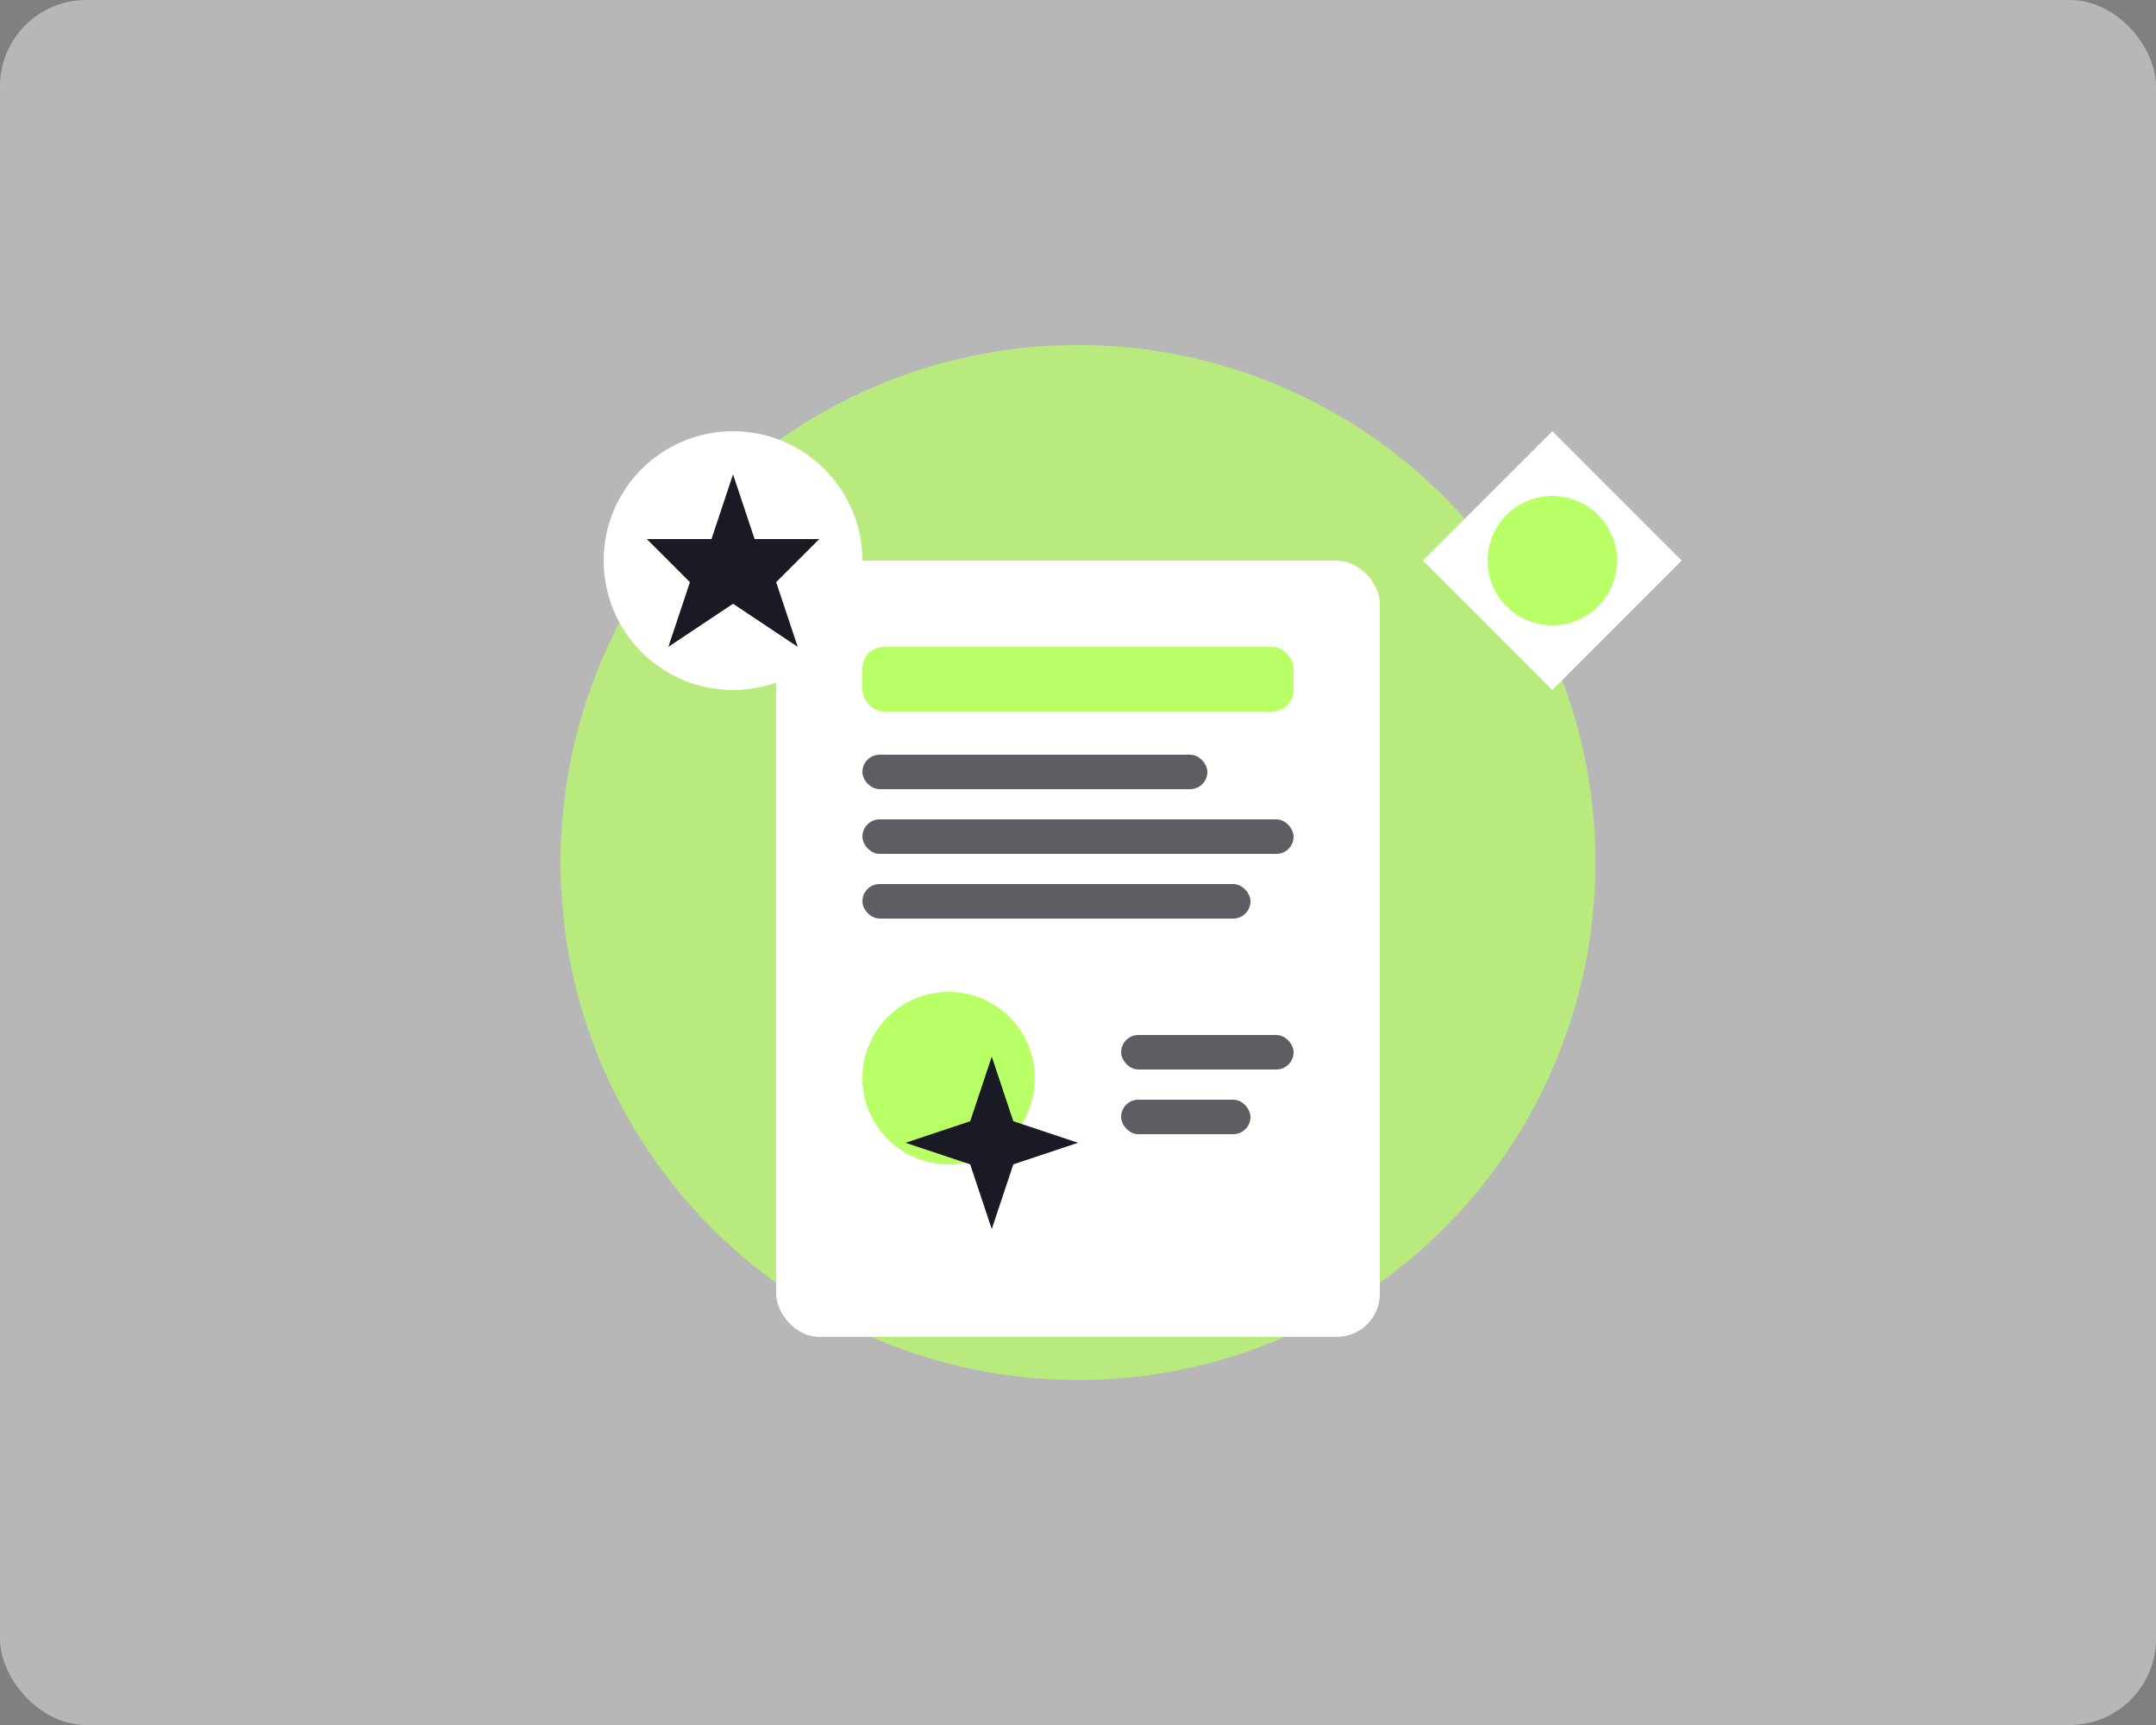 <svg xmlns="http://www.w3.org/2000/svg" viewBox="0 0 500 400" width="500" height="400">
  <rect x="0" y="0" width="500" height="400" fill="#808080" stroke="none"/>
  <style>
    .st0{fill:#B9FF66;}
    .st1{fill:#191A23;}
    .st2{fill:#FFFFFF;}
    .st3{fill:#EFEFEF;}
  </style>
  <rect class="st3" width="500" height="400" rx="20" opacity="0.5"/>
  <circle class="st0" cx="250" cy="200" r="120" opacity="0.7"/>
  <g transform="translate(180, 130)">
    <rect class="st2" width="140" height="180" rx="10"/>
    <rect class="st0" x="20" y="20" width="100" height="15" rx="5"/>
    <rect class="st1" x="20" y="45" width="80" height="8" rx="4" opacity="0.7"/>
    <rect class="st1" x="20" y="60" width="100" height="8" rx="4" opacity="0.7"/>
    <rect class="st1" x="20" y="75" width="90" height="8" rx="4" opacity="0.7"/>
    <circle class="st0" cx="40" cy="120" r="20"/>
    <path class="st1" d="M50 155 L55 140 L70 135 L55 130 L50 115 L45 130 L30 135 L45 140 Z" />
    <rect class="st1" x="80" y="110" width="40" height="8" rx="4" opacity="0.7"/>
    <rect class="st1" x="80" y="125" width="30" height="8" rx="4" opacity="0.7"/>
  </g>
  <g transform="translate(140, 100)">
    <circle class="st2" cx="30" cy="30" r="30"/>
    <path class="st1" d="M30 10 L35 25 L50 25 L40 35 L45 50 L30 40 L15 50 L20 35 L10 25 L25 25 Z" />
  </g>
  <g transform="translate(330, 100)">
    <polygon class="st2" points="0,30 30,0 60,30 30,60" />
    <circle class="st0" cx="30" cy="30" r="15"/>
  </g>
</svg> 